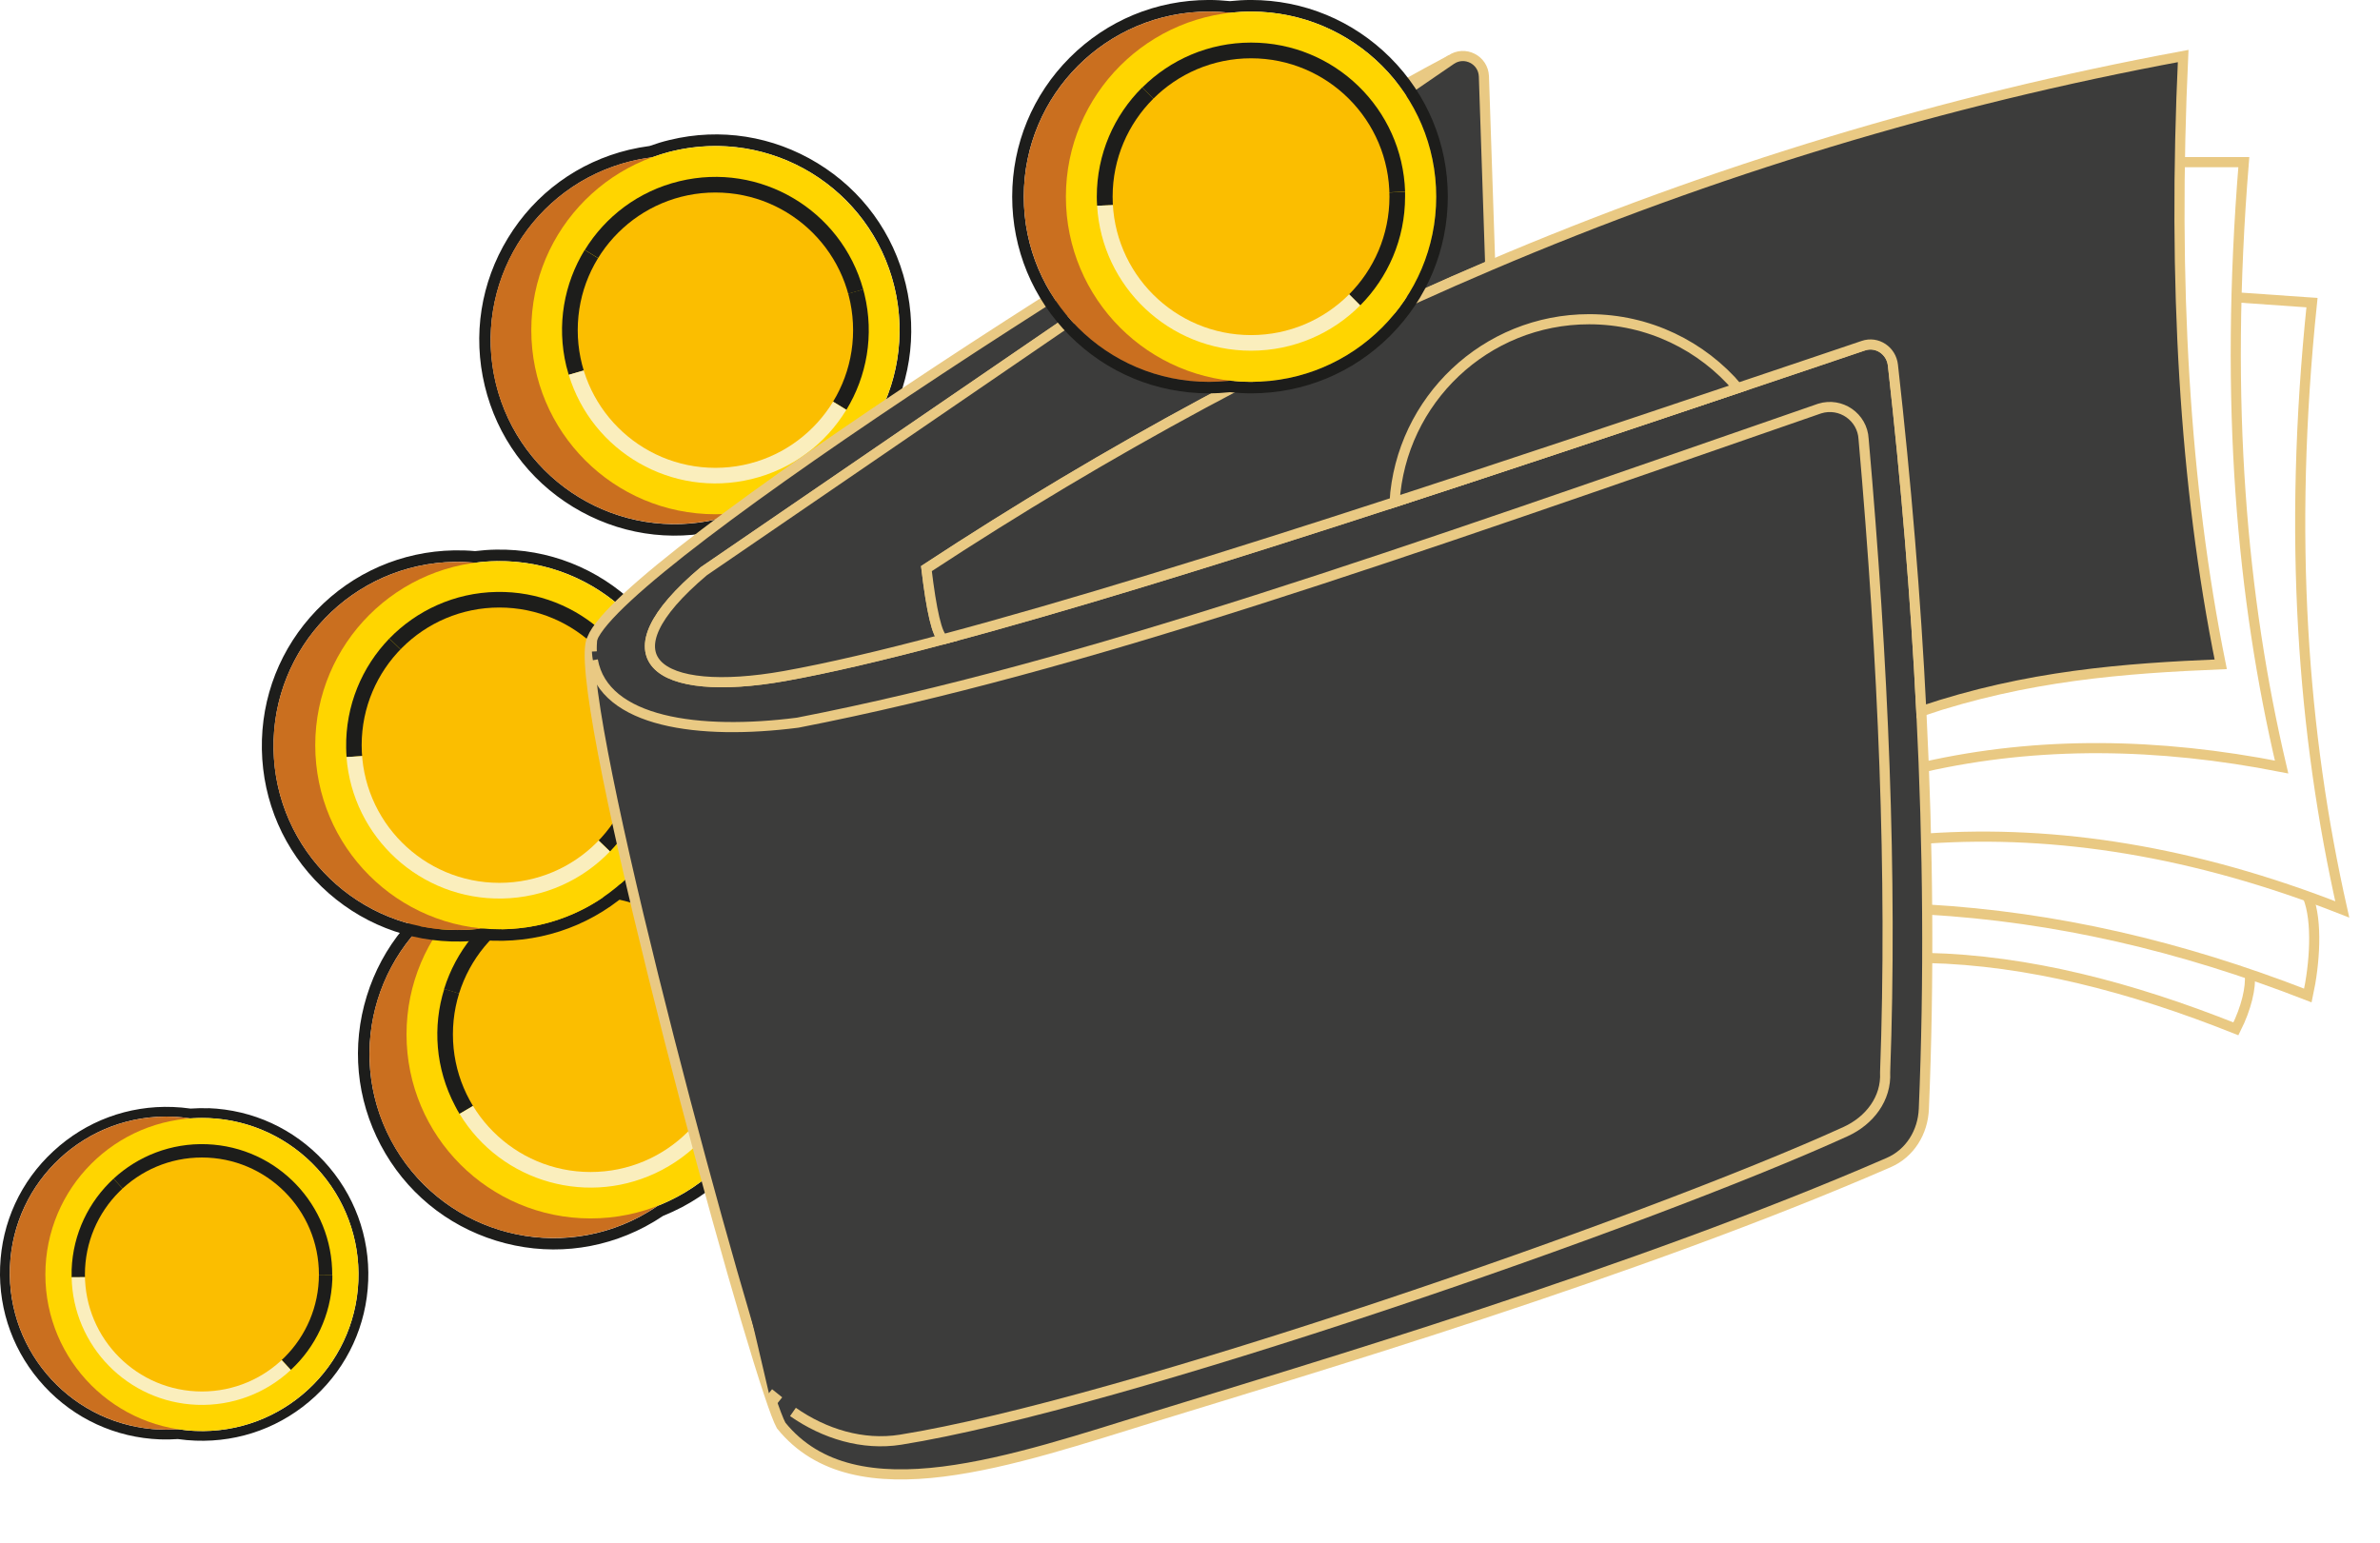 <svg width="387" height="251" viewBox="0 0 387 251" fill="none" xmlns="http://www.w3.org/2000/svg">
<g clip-path="url(#clip0_87_35502)">
<path d="M33.814 181.826C47.864 182.358 58.809 194.195 58.277 208.245C57.745 222.295 45.908 233.257 31.858 232.708C30.88 232.674 29.919 232.571 28.976 232.434C28.015 232.502 27.055 232.52 26.077 232.485C12.027 231.953 1.081 220.116 1.613 206.066C2.145 192.016 13.982 181.054 28.032 181.603C29.01 181.637 29.971 181.74 30.915 181.877C31.875 181.809 32.836 181.791 33.814 181.826ZM33.882 180.23C32.922 180.196 31.961 180.213 30.983 180.282C30.022 180.144 29.062 180.059 28.101 180.024C20.879 179.75 13.982 182.306 8.681 187.212C3.363 192.119 0.292 198.792 0.018 206.015C-0.257 213.237 2.299 220.133 7.206 225.434C12.112 230.735 18.803 233.806 26.025 234.081C26.986 234.115 27.947 234.098 28.924 234.029C29.885 234.166 30.846 234.252 31.806 234.287C39.029 234.561 45.925 232.005 51.226 227.098C56.527 222.192 59.598 215.502 59.873 208.279C60.147 201.057 57.591 194.16 52.684 188.859C47.778 183.558 41.105 180.488 33.882 180.213V180.23Z" fill="#1D1D1B"/>
<path d="M27.054 232.5C41.115 232.5 52.513 221.102 52.513 207.042C52.513 192.982 41.115 181.583 27.054 181.583C12.994 181.583 1.596 192.982 1.596 207.042C1.596 221.102 12.994 232.5 27.054 232.5Z" fill="#CA6F1F"/>
<path d="M32.835 232.724C46.896 232.724 58.294 221.326 58.294 207.266C58.294 193.206 46.896 181.808 32.835 181.808C18.775 181.808 7.377 193.206 7.377 207.266C7.377 221.326 18.775 232.724 32.835 232.724Z" fill="#FFD500"/>
<path d="M18.459 191.689C22.439 188.018 27.809 185.857 33.642 186.08C45.102 186.526 54.091 195.978 54.022 207.387L33.144 207.541L18.459 191.689Z" fill="#1D1D1B"/>
<path d="M11.649 207.716C11.649 207.304 11.649 206.875 11.649 206.464C11.871 200.596 14.462 195.381 18.459 191.693L33.144 207.544L11.631 207.716H11.649Z" fill="#1D1D1B"/>
<path d="M54.041 207.384C54.041 207.607 54.041 207.847 54.041 208.07C53.818 213.903 51.261 219.101 47.298 222.773L33.18 207.539L54.058 207.384H54.041Z" fill="#1D1D1B"/>
<path d="M33.161 207.562L47.28 222.795C43.3 226.501 37.896 228.68 32.029 228.457C20.758 228.028 11.871 218.867 11.648 207.716L33.161 207.544V207.562Z" fill="#FAEEBD"/>
<path d="M32.833 226.289C43.341 226.289 51.858 217.771 51.858 207.264C51.858 196.757 43.341 188.239 32.833 188.239C22.326 188.239 13.808 196.757 13.808 207.264C13.808 217.771 22.326 226.289 32.833 226.289Z" fill="#FBBE00"/>
<path d="M82.039 141.737C96.655 134 114.771 139.593 122.508 154.209C130.245 168.825 124.652 186.941 110.036 194.678C109.024 195.21 107.995 195.69 106.948 196.102C106.022 196.737 105.044 197.32 104.032 197.869C89.415 205.606 71.299 200.014 63.562 185.397C55.825 170.781 61.418 152.665 76.034 144.928C77.046 144.379 78.076 143.916 79.122 143.504C80.049 142.869 81.026 142.286 82.039 141.737ZM81.164 140.073C80.169 140.605 79.191 141.188 78.247 141.823C77.184 142.252 76.154 142.732 75.159 143.247C67.645 147.227 62.139 153.883 59.634 161.997C57.129 170.112 57.935 178.724 61.916 186.238C65.896 193.752 72.552 199.259 80.666 201.763C88.781 204.268 97.393 203.462 104.907 199.482C105.902 198.95 106.879 198.367 107.823 197.732C108.887 197.303 109.916 196.823 110.911 196.308C118.425 192.328 123.932 185.672 126.436 177.557C128.941 169.443 128.135 160.831 124.155 153.317C120.175 145.803 113.519 140.296 105.404 137.791C97.29 135.287 88.678 136.093 81.164 140.073Z" fill="#1D1D1B"/>
<path d="M90.014 201.336C106.547 201.336 119.95 187.933 119.95 171.4C119.95 154.867 106.547 141.464 90.014 141.464C73.481 141.464 60.078 154.867 60.078 171.4C60.078 187.933 73.481 201.336 90.014 201.336Z" fill="#CA6F1F"/>
<path d="M96.037 198.148C112.571 198.148 125.973 184.745 125.973 168.212C125.973 151.679 112.571 138.276 96.037 138.276C79.504 138.276 66.102 151.679 66.102 168.212C66.102 184.745 79.504 198.148 96.037 198.148Z" fill="#FFD500"/>
<path d="M72.222 160.817C74.109 154.744 78.312 149.375 84.368 146.167C96.291 139.854 111.028 144.194 117.667 155.842L96.514 168.314L72.222 160.834V160.817Z" fill="#1D1D1B"/>
<path d="M74.728 181.145C74.47 180.734 74.23 180.305 74.007 179.859C70.782 173.751 70.336 166.924 72.24 160.816L96.532 168.296L74.745 181.128L74.728 181.145Z" fill="#1D1D1B"/>
<path d="M117.685 155.842C117.822 156.082 117.942 156.305 118.079 156.563C121.288 162.636 121.751 169.429 119.881 175.502L96.532 168.314L117.685 155.842Z" fill="#1D1D1B"/>
<path d="M96.516 168.312L119.864 175.5C117.994 181.624 113.791 187.011 107.684 190.236C95.95 196.446 81.505 192.346 74.729 181.144L96.516 168.312Z" fill="#FAEEBD"/>
<path d="M96.035 190.597C108.399 190.597 118.423 180.574 118.423 168.209C118.423 155.845 108.399 145.822 96.035 145.822C83.671 145.822 73.647 155.845 73.647 168.209C73.647 180.574 83.671 190.597 96.035 190.597Z" fill="#FBBE00"/>
<path d="M80.682 91.253C97.22 90.961 110.859 104.119 111.15 120.657C111.442 137.195 98.284 150.833 81.746 151.125C80.597 151.142 79.464 151.09 78.349 150.987C77.234 151.142 76.102 151.228 74.953 151.245C58.415 151.536 44.776 138.378 44.485 121.841C44.193 105.303 57.351 91.665 73.889 91.373C75.038 91.356 76.171 91.407 77.286 91.51C78.401 91.356 79.533 91.27 80.682 91.253ZM80.648 89.383C79.516 89.4 78.384 89.486 77.251 89.623C76.119 89.52 74.97 89.486 73.838 89.503C65.346 89.657 57.403 93.106 51.501 99.213C45.6 105.32 42.426 113.383 42.581 121.875C42.735 130.367 46.183 138.292 52.291 144.194C58.398 150.095 66.444 153.269 74.953 153.115C76.068 153.097 77.217 153.012 78.349 152.874C79.482 152.977 80.631 153.012 81.763 152.995C90.255 152.84 98.198 149.392 104.099 143.285C110.001 137.177 113.174 129.114 113.02 120.623C112.866 112.131 109.418 104.205 103.31 98.304C97.203 92.402 89.157 89.228 80.665 89.383H80.648Z" fill="#1D1D1B"/>
<path d="M74.403 151.246C90.936 151.246 104.339 137.844 104.339 121.31C104.339 104.777 90.936 91.374 74.403 91.374C57.87 91.374 44.467 104.777 44.467 121.31C44.467 137.844 57.87 151.246 74.403 151.246Z" fill="#CA6F1F"/>
<path d="M81.197 151.124C97.73 151.124 111.133 137.721 111.133 121.188C111.133 104.655 97.73 91.252 81.197 91.252C64.664 91.252 51.261 104.655 51.261 121.188C51.261 137.721 64.664 151.124 81.197 151.124Z" fill="#FFD500"/>
<path d="M63.302 103.847C67.728 99.284 73.904 96.384 80.766 96.264C94.267 96.024 105.436 106.557 106.105 119.939L81.607 121.5L63.319 103.847H63.302Z" fill="#1D1D1B"/>
<path d="M56.357 123.11C56.322 122.629 56.288 122.132 56.288 121.634C56.168 114.738 58.861 108.442 63.304 103.844L81.592 121.497L56.357 123.11Z" fill="#1D1D1B"/>
<path d="M106.105 119.941C106.105 120.215 106.123 120.49 106.14 120.747C106.26 127.609 103.601 133.871 99.192 138.469L81.608 121.502L106.105 119.941Z" fill="#1D1D1B"/>
<path d="M81.594 121.503L99.178 138.47C94.752 143.085 88.542 146.001 81.645 146.121C68.367 146.361 57.336 136.171 56.341 123.116L81.577 121.503H81.594Z" fill="#FAEEBD"/>
<path d="M81.197 143.573C93.561 143.573 103.585 133.55 103.585 121.185C103.585 108.821 93.561 98.798 81.197 98.798C68.833 98.798 58.809 108.821 58.809 121.185C58.809 133.55 68.833 143.573 81.197 143.573Z" fill="#FBBE00"/>
<path d="M109.311 24.581C125.386 20.704 141.563 30.586 145.44 46.66C149.317 62.735 139.436 78.912 123.362 82.789C122.246 83.064 121.131 83.252 120.016 83.407C118.953 83.784 117.872 84.127 116.757 84.402C100.682 88.279 84.505 78.397 80.628 62.323C76.751 46.248 86.632 30.071 102.707 26.194C103.822 25.919 104.937 25.731 106.052 25.576C107.115 25.199 108.196 24.856 109.311 24.581ZM108.882 22.763C107.785 23.02 106.687 23.363 105.623 23.741C104.491 23.895 103.358 24.101 102.278 24.358C94.009 26.348 87.027 31.444 82.601 38.7C78.174 45.957 76.836 54.5 78.826 62.752C80.817 71.021 85.912 78.003 93.168 82.429C100.425 86.855 108.968 88.21 117.22 86.203C118.318 85.946 119.416 85.603 120.479 85.225C121.612 85.071 122.727 84.865 123.825 84.608C132.094 82.618 139.076 77.523 143.502 70.266C147.928 63.009 149.266 54.466 147.276 46.214C145.286 37.945 140.191 30.963 132.934 26.537C125.677 22.111 117.151 20.756 108.882 22.763Z" fill="#1D1D1B"/>
<path d="M109.704 85.225C126.238 85.225 139.64 71.822 139.64 55.289C139.64 38.756 126.238 25.353 109.704 25.353C93.171 25.353 79.769 38.756 79.769 55.289C79.769 71.822 93.171 85.225 109.704 85.225Z" fill="#CA6F1F"/>
<path d="M116.328 83.629C132.861 83.629 146.264 70.226 146.264 53.693C146.264 37.16 132.861 23.757 116.328 23.757C99.795 23.757 86.392 37.16 86.392 53.693C86.392 70.226 99.795 83.629 116.328 83.629Z" fill="#FFD500"/>
<path d="M95.091 40.654C98.419 35.233 103.805 31.081 110.479 29.468C123.603 26.295 136.795 34.152 140.363 47.07L116.792 53.915L95.108 40.654H95.091Z" fill="#1D1D1B"/>
<path d="M92.481 60.964C92.344 60.501 92.206 60.02 92.086 59.54C90.474 52.832 91.726 46.107 95.071 40.652L116.756 53.913L92.464 60.964H92.481Z" fill="#1D1D1B"/>
<path d="M140.358 47.049C140.427 47.307 140.495 47.564 140.564 47.839C142.176 54.512 140.941 61.202 137.63 66.641L116.787 53.894L140.358 47.049Z" fill="#1D1D1B"/>
<path d="M116.773 53.898L137.616 66.645C134.288 72.117 128.884 76.303 122.177 77.916C109.276 81.038 96.289 73.49 92.481 60.949L116.773 53.898Z" fill="#FAEEBD"/>
<path d="M116.33 76.082C128.694 76.082 138.717 66.059 138.717 53.695C138.717 41.33 128.694 31.307 116.33 31.307C103.965 31.307 93.942 41.33 93.942 53.695C93.942 66.059 103.965 76.082 116.33 76.082Z" fill="#FBBE00"/>
<path d="M312.828 180.334C312.673 184.126 310.58 187.557 307.098 189.066C265.977 206.959 211.938 222.914 188.075 230.273C164.829 237.427 139.062 246.725 127.019 231.817C126.607 231.08 125.921 229.261 125.029 226.585C117.052 202.688 92.468 110.444 96.294 103.856C101.235 91.195 195.434 31.238 235.955 9.708L114.444 92.894C106.004 100.013 104.151 105.091 106.81 108.025C109.572 111.078 117.275 111.765 127.534 109.946C134.705 108.66 143.454 106.601 153.438 103.942C189.927 94.232 242.971 76.459 295.93 58.6C298.28 57.811 300.63 57.005 302.981 56.216C305.228 55.444 307.544 57.022 307.801 59.39C309.946 78.501 311.507 97.269 312.416 115.659C313.531 137.824 313.703 159.422 312.828 180.334Z" fill="#3C3C3B" stroke="#E9C983" stroke-width="1.647" stroke-miterlimit="10"/>
<path d="M125.028 226.565L127.378 228.435C132.748 232.741 139.644 235.194 146.438 234.114C182.035 228.418 267.828 198.722 300.114 184.003C304.009 182.219 306.753 178.651 306.53 174.379C307.714 142.47 306.239 107.834 303.031 71.379C302.842 67.793 299.325 65.357 295.894 66.421C226.707 90.404 176.271 108.434 129.711 117.509C112.007 119.774 94.92 117.046 96.31 103.819" fill="#3C3C3B"/>
<path d="M125.027 226.563L126.674 227.884" stroke="#E9C983" stroke-width="1.647" stroke-miterlimit="10"/>
<path d="M128.939 229.618C134.051 233.187 140.278 235.108 146.437 234.13C182.034 228.435 267.828 198.739 300.114 184.02C304.008 182.235 306.753 178.667 306.53 174.396C307.714 142.487 306.239 107.85 303.03 71.395C302.842 67.81 299.325 65.374 295.894 66.437C226.707 90.421 176.27 108.451 129.711 117.526C113.705 119.584 98.214 117.526 96.395 107.37" stroke="#E9C983" stroke-width="1.647" stroke-miterlimit="10"/>
<path d="M96.225 105.963C96.191 105.294 96.225 104.59 96.293 103.835" stroke="#E9C983" stroke-width="1.647" stroke-miterlimit="10"/>
<path d="M153.438 103.941C143.454 106.6 134.704 108.658 127.533 109.945C117.275 111.763 109.572 111.077 106.81 108.024C104.151 105.09 106.004 100.012 114.444 92.893L235.955 9.707C238.168 8.197 241.187 9.707 241.29 12.417L242.319 43.142C210.719 56.575 180.183 73.078 150.642 92.464C151.448 99.171 152.357 103.426 153.438 103.941Z" fill="#3C3C3B" stroke="#E9C983" stroke-width="1.647" stroke-miterlimit="10"/>
<path d="M106.792 108.021C106.792 108.021 106.776 108.037 106.76 108.037L106.792 108.021Z" fill="#3C3C3B"/>
<path d="M106.792 108.021C106.792 108.021 106.776 108.037 106.76 108.037" stroke="#E9C983" stroke-width="1.647" stroke-miterlimit="10"/>
<path d="M295.929 58.67L295.912 58.602" stroke="#E9C983" stroke-width="1.647" stroke-miterlimit="10"/>
<path d="M242.903 61.001V60.95" stroke="#E9C983" stroke-width="1.647" stroke-miterlimit="10"/>
<path d="M361.101 108.03C345.421 108.681 329.587 109.865 312.414 115.664C311.505 97.273 309.944 78.505 307.799 59.394C307.542 57.027 305.226 55.449 302.979 56.221C300.628 57.01 298.278 57.816 295.928 58.605C291.467 60.115 287.024 61.607 282.581 63.1C263.539 69.516 244.668 75.829 226.758 81.662C199.104 90.668 173.714 98.543 153.436 103.947C152.355 103.432 151.446 99.177 150.64 92.47C180.181 73.084 210.718 56.581 242.318 43.148C278.464 27.743 316 16.335 354.993 9.112C353.278 45.876 355.216 78.951 361.101 108.03Z" fill="#3C3C3B" stroke="#E9C983" stroke-width="1.647" stroke-miterlimit="10"/>
<path d="M203.427 1.883C220.05 1.883 233.534 15.35 233.534 31.99C233.534 48.614 220.068 62.098 203.427 62.098C202.278 62.098 201.128 62.029 200.013 61.909C198.881 62.029 197.749 62.098 196.582 62.098C179.959 62.098 166.474 48.631 166.474 31.99C166.474 15.367 179.941 1.883 196.582 1.883C197.731 1.883 198.881 1.951 199.996 2.071C201.128 1.951 202.26 1.883 203.427 1.883ZM203.427 -0.004C202.295 -0.004 201.145 0.064 199.996 0.184C198.846 0.064 197.714 -0.004 196.565 -0.004C188.022 -0.004 179.993 3.324 173.954 9.362C167.916 15.401 164.587 23.447 164.587 31.99C164.587 40.533 167.916 48.562 173.954 54.601C179.993 60.639 188.021 63.968 196.582 63.968C197.714 63.968 198.864 63.899 200.013 63.779C201.145 63.899 202.295 63.968 203.444 63.968C211.987 63.968 220.016 60.639 226.055 54.601C232.093 48.562 235.422 40.516 235.422 31.973C235.422 23.43 232.093 15.401 226.055 9.362C219.999 3.324 211.97 -0.004 203.427 -0.004Z" fill="#1D1D1B"/>
<path d="M196.58 62.098C213.208 62.098 226.688 48.619 226.688 31.991C226.688 15.363 213.208 1.883 196.58 1.883C179.952 1.883 166.473 15.363 166.473 31.991C166.473 48.619 179.952 62.098 196.58 62.098Z" fill="#CA6F1F"/>
<path d="M203.427 62.098C220.055 62.098 233.535 48.619 233.535 31.991C233.535 15.363 220.055 1.883 203.427 1.883C186.799 1.883 173.32 15.363 173.32 31.991C173.32 48.619 186.799 62.098 203.427 62.098Z" fill="#FFD500"/>
<path d="M185.741 14.233C190.27 9.722 196.515 6.925 203.428 6.925C216.998 6.925 228.046 17.699 228.475 31.166L203.806 32.298L185.724 14.233H185.741Z" fill="#1D1D1B"/>
<path d="M178.396 33.462C178.362 32.964 178.345 32.484 178.345 31.986C178.345 25.038 181.158 18.759 185.722 14.23L203.803 32.295L178.396 33.462Z" fill="#1D1D1B"/>
<path d="M228.473 31.168C228.473 31.442 228.473 31.716 228.473 31.991C228.473 38.887 225.677 45.149 221.165 49.678L203.787 32.317L228.456 31.185L228.473 31.168Z" fill="#1D1D1B"/>
<path d="M203.802 32.295L221.181 49.656C216.652 54.219 210.356 57.033 203.425 57.033C190.078 57.033 179.167 46.602 178.396 33.462L203.802 32.295Z" fill="#FAEEBD"/>
<path d="M203.426 54.495C215.857 54.495 225.934 44.418 225.934 31.988C225.934 19.557 215.857 9.48 203.426 9.48C190.996 9.48 180.919 19.557 180.919 31.988C180.919 44.418 190.996 54.495 203.426 54.495Z" fill="#FBBE00"/>
<path d="M354.443 26.366H364.857C361.649 65.789 364.582 97.458 370.998 124.735C350.961 120.789 331.507 120.497 312.808 124.735" stroke="#E9C983" stroke-width="1.647" stroke-miterlimit="10"/>
<path d="M363.674 48.358L375.94 49.216C371.96 87.455 374.465 119.518 380.864 147.893C356.727 138.406 334.356 134.941 313.392 136.364" stroke="#E9C983" stroke-width="1.647" stroke-miterlimit="10"/>
<path d="M282.581 63.099C263.539 69.515 244.668 75.828 226.758 81.661C227.787 65.055 241.563 51.914 258.409 51.914C268.102 51.914 276.765 56.254 282.581 63.099Z" fill="#3C3C3B" stroke="#E9C983" stroke-width="1.647" stroke-miterlimit="10"/>
<path d="M313.375 147.91C334.202 149.128 354.445 153.777 375.272 161.892C376.387 156.78 376.884 149.815 375.272 145.817" stroke="#E9C983" stroke-width="1.647" stroke-miterlimit="10"/>
<path d="M365.836 158.446C366.025 160.608 365.287 163.902 363.571 167.315C346.502 160.505 329.724 156.165 313.392 155.787" stroke="#E9C983" stroke-width="1.647" stroke-miterlimit="10"/>
</g>
<defs>
<clipPath id="clip0_87_35502">
<rect width="381.996" height="240.603" fill="white"/>
</clipPath>
</defs>
</svg>
